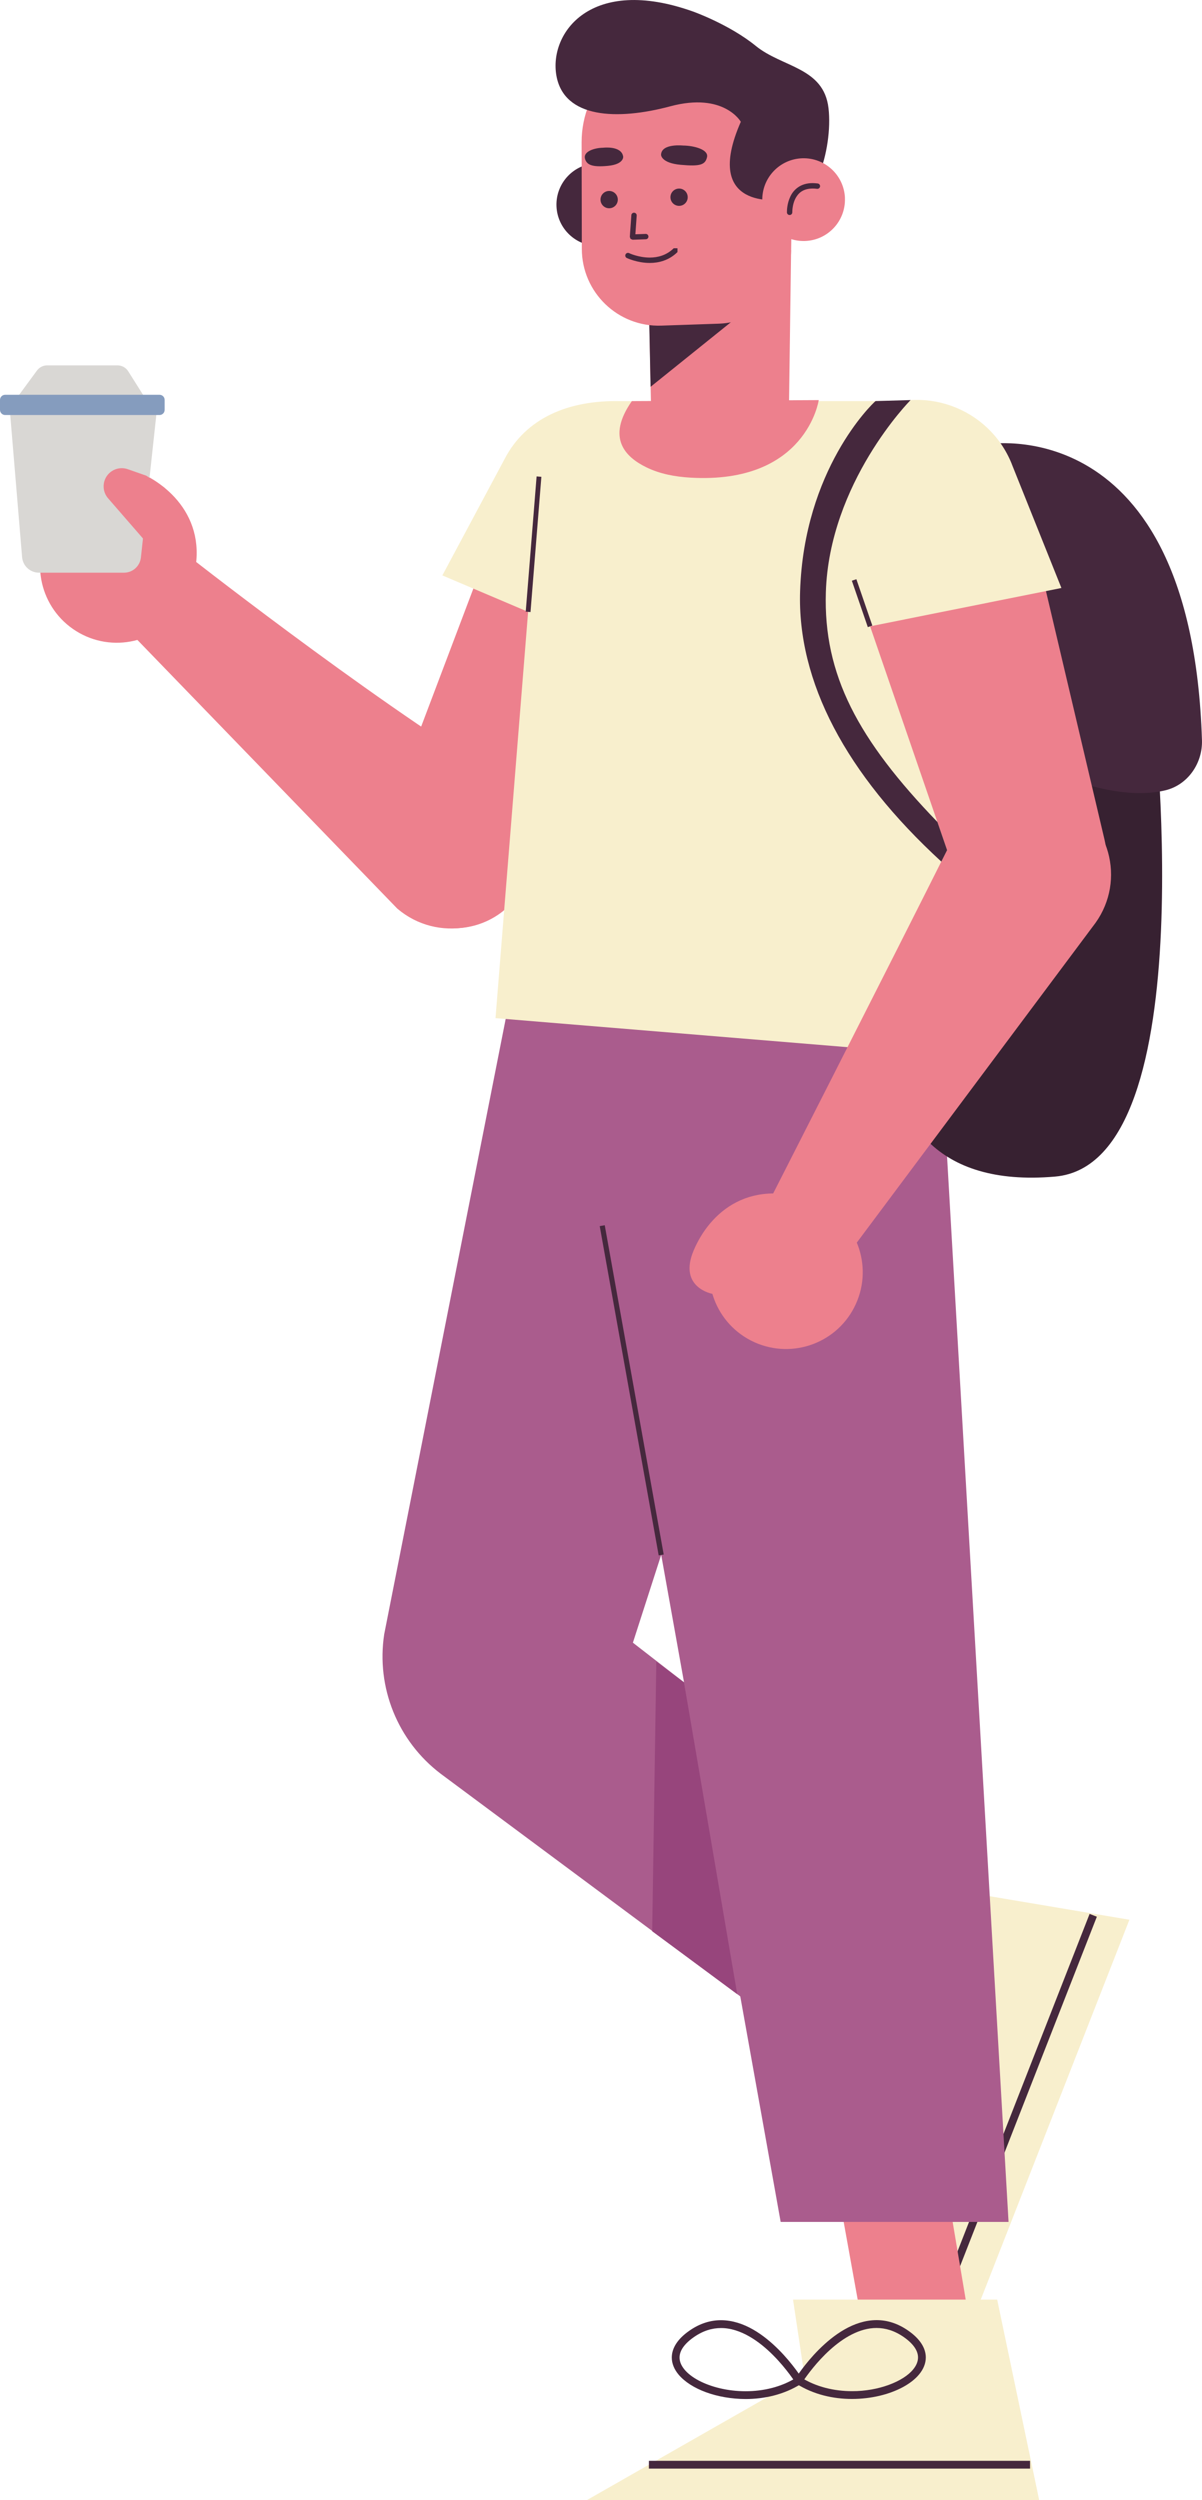 <?xml version="1.0" encoding="UTF-8" standalone="no"?>
<svg
   xmlns:dc="http://purl.org/dc/elements/1.1/"
   xmlns:cc="http://creativecommons.org/ns#"
   xmlns:rdf="http://www.w3.org/1999/02/22-rdf-syntax-ns#"
   xmlns:svg="http://www.w3.org/2000/svg"
   xmlns="http://www.w3.org/2000/svg"
   xmlns:sodipodi="http://sodipodi.sourceforge.net/DTD/sodipodi-0.dtd"
   xmlns:inkscape="http://www.inkscape.org/namespaces/inkscape"
   width="33.515mm"
   height="69.673mm"
   viewBox="0 0 33.515 69.673"
   version="1.1"
   id="svg2422"
   inkscape:version="1.0.1 (3bc2e813f5, 2020-09-07)"
   sodipodi:docname="student-coffee-male.svg">
  <defs
     id="defs2416" />
  <sodipodi:namedview
     id="base"
     pagecolor="#ffffff"
     bordercolor="#666666"
     borderopacity="1.0"
     inkscape:pageopacity="0.0"
     inkscape:pageshadow="2"
     inkscape:zoom="0.35"
     inkscape:cx="-353.8075"
     inkscape:cy="563.09412"
     inkscape:document-units="mm"
     inkscape:current-layer="layer1"
     inkscape:document-rotation="0"
     showgrid="false"
     fit-margin-top="0"
     fit-margin-left="0"
     fit-margin-right="0"
     fit-margin-bottom="0"
     inkscape:pagecheckerboard="true"
     showborder="false"
     inkscape:window-width="1346"
     inkscape:window-height="1080"
     inkscape:window-x="182"
     inkscape:window-y="97"
     inkscape:window-maximized="0" />
  <g
     inkscape:label="Layer 1"
     inkscape:groupmode="layer"
     id="layer1"
     transform="translate(-199.445,0.819)">
    <path
       d="m 221.086,54.803 3.215,0.633 1.096,-2.8 -3.371,-0.707 -0.941,2.873"
       style="fill:#ed808d;fill-opacity:1;fill-rule:nonzero;stroke:none;stroke-width:0.035"
       id="path476" />
    <path
       d="m 223.232,57.035 2.075,-5.301 5.629,0.947 -4.597,11.742 -1.009,-6.909 -2.098,-0.478"
       style="fill:#f8efcd;fill-opacity:1;fill-rule:nonzero;stroke:none;stroke-width:0.035"
       id="path478" />
    <path
       d="m 226.153,62.493 3.875,-9.896 -0.202,-0.079 -3.875,9.896"
       style="fill:#45283d;fill-opacity:1;fill-rule:nonzero;stroke:none;stroke-width:0.035"
       id="path480" />
    <path
       d="m 225.394,57.708 -0.02,-0.107 c -0.006,0.001 -0.6,0.111 -1.204,0.415 -0.302,0.152 -0.607,0.353 -0.841,0.62 -0.234,0.266 -0.394,0.602 -0.394,1.005 0,0.131 0.017,0.268 0.052,0.411 0.062,0.253 0.159,0.442 0.29,0.571 0.13,0.13 0.295,0.193 0.464,0.192 0.42,-0.005 0.855,-0.341 1.204,-0.827 0.346,-0.489 0.6,-1.141 0.6,-1.819 0,-0.16 -0.014,-0.321 -0.045,-0.482 l -0.021,-0.106 -0.106,0.02 0.02,0.107 -0.107,0.02 c 0.028,0.146 0.041,0.294 0.041,0.441 3.5e-4,0.622 -0.237,1.238 -0.56,1.693 -0.321,0.458 -0.733,0.741 -1.027,0.735 -0.119,-7.94e-4 -0.219,-0.038 -0.312,-0.129 -0.092,-0.091 -0.176,-0.242 -0.232,-0.468 -0.031,-0.128 -0.045,-0.247 -0.045,-0.36 3.4e-4,-0.345 0.133,-0.625 0.34,-0.862 0.31,-0.355 0.792,-0.601 1.196,-0.753 0.202,-0.076 0.384,-0.129 0.515,-0.163 0.066,-0.017 0.119,-0.029 0.155,-0.037 0.036,-0.008 0.055,-0.011 0.055,-0.012 l -0.02,-0.107 -0.107,0.02 0.107,-0.02"
       style="fill:#45283d;fill-opacity:1;fill-rule:nonzero;stroke:none;stroke-width:0.035"
       id="path482" />
    <path
       d="m 225.394,57.708 0.087,-0.065 -0.031,-0.044 c -0.146,-0.204 -0.728,-1.105 -0.725,-1.922 0.002,-0.435 0.151,-0.835 0.613,-1.143 0.203,-0.134 0.373,-0.187 0.505,-0.187 0.183,0.002 0.313,0.091 0.417,0.268 0.102,0.176 0.161,0.439 0.16,0.741 0.001,0.75 -0.355,1.725 -1.091,2.264 l 0.064,0.087 0.087,-0.065 -0.087,0.065 0.064,0.088 c 0.808,-0.598 1.178,-1.626 1.18,-2.439 -2.6e-4,-0.329 -0.06,-0.625 -0.189,-0.849 -0.126,-0.224 -0.339,-0.379 -0.605,-0.377 -0.19,0 -0.398,0.073 -0.625,0.223 -0.525,0.344 -0.714,0.839 -0.711,1.324 0.001,0.523 0.202,1.042 0.4,1.435 0.199,0.392 0.396,0.657 0.399,0.661 l 0.065,0.086 0.087,-0.064 -0.064,-0.088"
       style="fill:#45283d;fill-opacity:1;fill-rule:nonzero;stroke:none;stroke-width:0.035"
       id="path484" />
    <path
       d="m 213.62,27.197 -3.462,17.525 c -0.228,1.487 0.376,2.98 1.574,3.89 l 11.12,8.26 -0.206,-7.606 -5.554,-4.306 5.715,-17.728 -9.188,-0.036"
       style="fill:#aa5c8d;fill-opacity:1;fill-rule:nonzero;stroke:none;stroke-width:0.035"
       id="path486" />
    <path
       d="m 218.517,46.065 1.484,8.69 -2.371,-1.753 0.115,-7.514 0.771,0.577"
       style="fill:#97457c;fill-opacity:1;fill-rule:nonzero;stroke:none;stroke-width:0.035"
       id="path488" />
    <path
       d="m 222.852,60.455 0.582,3.225 h 3.007 l -0.571,-3.396 -3.019,0.171"
       style="fill:#ed808d;fill-opacity:1;fill-rule:nonzero;stroke:none;stroke-width:0.035"
       id="path490" />
    <path
       d="m 221.556,63.267 h 5.693 l 1.171,5.587 h -12.61 l 6.066,-3.459 -0.319,-2.128"
       style="fill:#f8efcd;fill-opacity:1;fill-rule:nonzero;stroke:none;stroke-width:0.035"
       id="path492" />
    <path
       d="M 217.538,67.977 H 228.166 V 67.76 H 217.538 Z"
       style="fill:#45283d;fill-opacity:1;fill-rule:nonzero;stroke:none;stroke-width:0.035"
       id="path494" />
    <path
       d="m 221.718,65.526 0.092,-0.057 c -0.003,-0.004 -0.251,-0.404 -0.654,-0.808 -0.403,-0.402 -0.963,-0.818 -1.607,-0.82 -0.291,-5.3e-4 -0.595,0.089 -0.891,0.299 -0.321,0.225 -0.481,0.48 -0.482,0.741 0,0.172 0.071,0.333 0.186,0.472 0.346,0.414 1.081,0.682 1.872,0.685 0.522,0 1.071,-0.122 1.542,-0.419 l 0.091,-0.057 -0.057,-0.092 -0.092,0.057 -0.058,-0.092 c -0.429,0.271 -0.937,0.386 -1.426,0.386 -0.494,2.65e-4 -0.966,-0.118 -1.307,-0.299 -0.17,-0.09 -0.307,-0.196 -0.398,-0.307 -0.091,-0.111 -0.136,-0.222 -0.136,-0.333 0,-0.165 0.1,-0.358 0.39,-0.563 0.265,-0.187 0.519,-0.259 0.766,-0.259 0.543,-0.002 1.069,0.37 1.453,0.757 0.192,0.192 0.349,0.386 0.457,0.53 0.054,0.072 0.096,0.133 0.125,0.174 0.028,0.042 0.042,0.064 0.042,0.065 l 0.092,-0.058 -0.058,-0.092 0.058,0.092"
       style="fill:#45283d;fill-opacity:1;fill-rule:nonzero;stroke:none;stroke-width:0.035"
       id="path496" />
    <path
       d="m 221.718,65.526 0.092,0.058 c 0,-2.64e-4 0.014,-0.023 0.042,-0.065 0.099,-0.146 0.367,-0.518 0.732,-0.848 0.366,-0.332 0.827,-0.615 1.302,-0.613 0.247,2.65e-4 0.502,0.073 0.767,0.259 0.289,0.205 0.39,0.399 0.389,0.563 0,0.111 -0.045,0.223 -0.136,0.333 -0.271,0.335 -0.964,0.609 -1.704,0.606 -0.489,0 -0.998,-0.115 -1.427,-0.386 l -0.058,0.092 0.092,0.058 -0.092,-0.058 -0.058,0.092 c 0.471,0.297 1.02,0.419 1.542,0.419 0.528,-2.64e-4 1.03,-0.123 1.408,-0.324 0.189,-0.101 0.349,-0.221 0.464,-0.361 0.115,-0.139 0.186,-0.3 0.186,-0.472 -3.4e-4,-0.26 -0.161,-0.516 -0.482,-0.741 -0.297,-0.21 -0.601,-0.3 -0.892,-0.299 -0.644,0.003 -1.203,0.418 -1.607,0.82 -0.403,0.404 -0.652,0.803 -0.654,0.808 l -0.057,0.092 0.091,0.057 0.058,-0.092"
       style="fill:#45283d;fill-opacity:1;fill-rule:nonzero;stroke:none;stroke-width:0.035"
       id="path498" />
    <path
       d="m 225.608,27.197 1.958,33.905 h -6.354 l -6.075,-33.905 h 10.471"
       style="fill:#aa5c8d;fill-opacity:1;fill-rule:nonzero;stroke:none;stroke-width:0.035"
       id="path500" />
    <path
       d="m 217.951,42.503 -1.644,-9.177 -0.14,0.025 1.644,9.177"
       style="fill:#45283d;fill-opacity:1;fill-rule:nonzero;stroke:none;stroke-width:0.035"
       id="path502" />
    <path
       d="m 231.575,18.568 c 0,0 1.546,13.037 -2.714,13.403 -6.747,0.581 -4.264,-7.675 -4.264,-7.675 l 1.163,-7.21 5.814,1.482"
       style="fill:#372131;fill-opacity:1;fill-rule:nonzero;stroke:none;stroke-width:0.035"
       id="path504" />
    <path
       d="m 226.924,11.566 c 0,0 5.741,-1.041 6.035,8.242 0.021,0.646 -0.397,1.25 -1.025,1.399 -0.785,0.186 -2.103,0.098 -4.235,-0.998 l -0.775,-8.643"
       style="fill:#45283d;fill-opacity:1;fill-rule:nonzero;stroke:none;stroke-width:0.035"
       id="path506" />
    <path
       d="m 213.239,20.761 c -3.639,-2.229 -8.726,-6.231 -8.726,-6.231 l -1.904,1.796 7.913,8.176 c 1.119,0.954 2.832,0.64 3.538,-0.65 v -3.44e-4 c 0.594,-1.085 0.234,-2.444 -0.822,-3.091"
       style="fill:#ed808d;fill-opacity:1;fill-rule:nonzero;stroke:none;stroke-width:0.035"
       id="path508" />
    <path
       d="m 201.566,16.767 c 1.001,0.627 2.322,0.324 2.949,-0.677 0.628,-1.001 0.325,-2.322 -0.677,-2.949 -1.001,-0.628 -2.321,-0.324 -2.949,0.677 -0.628,1.001 -0.325,2.321 0.677,2.949"
       style="fill:#ed808d;fill-opacity:1;fill-rule:nonzero;stroke:none;stroke-width:0.035"
       id="path510" />
    <path
       d="m 202.277,12.858 c 0,0 0.252,-0.942 1.246,-0.421 0.994,0.521 1.99,1.744 0.993,3.652 l -2.238,-3.231"
       style="fill:#ed808d;fill-opacity:1;fill-rule:nonzero;stroke:none;stroke-width:0.035"
       id="path512" />
    <path
       d="m 199.772,10.465 0.703,-0.957 c 0.067,-0.091 0.173,-0.145 0.286,-0.145 h 1.96 c 0.122,0 0.235,0.062 0.3,0.166 l 0.59,0.936 h -3.839"
       style="fill:#d9d7d4;fill-opacity:1;fill-rule:nonzero;stroke:none;stroke-width:0.035"
       id="path514" />
    <path
       d="m 199.721,10.633 0.34,4.074 c 0.02,0.246 0.225,0.434 0.471,0.434 h 2.371 c 0.242,0 0.444,-0.182 0.471,-0.423 l 0.442,-4.086 h -4.095"
       style="fill:#d9d7d4;fill-opacity:1;fill-rule:nonzero;stroke:none;stroke-width:0.035"
       id="path516" />
    <path
       d="m 203.893,10.183 h -4.305 c -0.079,0 -0.143,0.064 -0.143,0.143 v 0.277 c 0,0.079 0.064,0.144 0.143,0.144 h 4.305 c 0.079,0 0.143,-0.064 0.143,-0.144 V 10.326 c 0,-0.079 -0.064,-0.143 -0.143,-0.143"
       style="fill:#859cbe;fill-opacity:1;fill-rule:nonzero;stroke:none;stroke-width:0.035"
       id="path518" />
    <path
       d="m 203.522,12.437 -0.514,-0.18 c -0.273,-0.096 -0.571,0.056 -0.653,0.334 -0.049,0.166 -0.011,0.346 0.103,0.476 l 1.357,1.562 0.22,-1.852 -0.514,-0.341"
       style="fill:#ed808d;fill-opacity:1;fill-rule:nonzero;stroke:none;stroke-width:0.035"
       id="path520" />
    <path
       d="m 218.097,15.728 -4.045,8.128 c -0.452,0.908 -1.5,1.381 -2.494,1.126 -1.211,-0.311 -1.878,-1.57 -1.441,-2.723 l 3.191,-8.431 4.79,1.9"
       style="fill:#ed808d;fill-opacity:1;fill-rule:nonzero;stroke:none;stroke-width:0.035"
       id="path522" />
    <path
       d="m 218.753,14.153 -1.143,3.54 -5.831,-2.476 1.743,-3.258 c 0.579,-1.107 1.751,-1.64 3.247,-1.598 l -0.206,0.119 c 1.688,0.313 2.717,2.039 2.19,3.673"
       style="fill:#f8efcd;fill-opacity:1;fill-rule:nonzero;stroke:none;stroke-width:0.035"
       id="path524" />
    <path
       d="m 216.769,10.361 7.998,-0.003 c 1.179,0 0.2,0.893 0.325,2.065 l 1.234,16.209 -13.065,-1.077 1.212,-15.092 c 0.105,-1.19 1.101,-2.103 2.296,-2.103"
       style="fill:#f8efcd;fill-opacity:1;fill-rule:nonzero;stroke:none;stroke-width:0.035"
       id="path526" />
    <path
       d="m 214.237,16.238 0.303,-3.769 -0.133,-0.011 -0.303,3.769"
       style="fill:#45283d;fill-opacity:1;fill-rule:nonzero;stroke:none;stroke-width:0.035"
       id="path528" />
    <path
       d="m 228.159,13.744 2.083,8.837 c 0.233,0.987 -0.271,2.021 -1.198,2.46 -1.13,0.536 -2.448,-0.007 -2.849,-1.172 l -2.934,-8.525 4.898,-1.599"
       style="fill:#ed808d;fill-opacity:1;fill-rule:nonzero;stroke:none;stroke-width:0.035"
       id="path530" />
    <path
       d="m 227.656,12.114 1.384,3.453 -6.158,1.234 -0.651,-3.032 c -0.262,-1.222 0.303,-2.471 1.394,-3.081 1.499,-0.838 3.393,-0.169 4.032,1.426"
       style="fill:#f8efcd;fill-opacity:1;fill-rule:nonzero;stroke:none;stroke-width:0.035"
       id="path532" />
    <path
       d="m 223.768,16.615 -0.445,-1.293 -0.126,0.043 0.445,1.293"
       style="fill:#45283d;fill-opacity:1;fill-rule:nonzero;stroke:none;stroke-width:0.035"
       id="path534" />
    <path
       d="m 226.032,22.513 c -1.911,3.816 -5.247,10.355 -5.247,10.355 l 1.952,1.743 7.254,-9.711 c 0.855,-1.196 0.396,-2.876 -0.949,-3.47 -1.132,-0.5 -2.456,-0.024 -3.01,1.082"
       style="fill:#ed808d;fill-opacity:1;fill-rule:nonzero;stroke:none;stroke-width:0.035"
       id="path536" />
    <path
       d="m 223.264,35.613 c 0.54,-1.051 0.125,-2.341 -0.926,-2.88 -1.051,-0.54 -2.341,-0.125 -2.88,0.926 -0.54,1.051 -0.126,2.341 0.926,2.881 1.051,0.539 2.341,0.125 2.88,-0.926"
       style="fill:#ed808d;fill-opacity:1;fill-rule:nonzero;stroke:none;stroke-width:0.035"
       id="path538" />
    <path
       d="m 219.31,35.239 c 0,0 -0.96,-0.17 -0.526,-1.205 0.435,-1.035 1.568,-2.131 3.555,-1.301 l -3.029,2.506"
       style="fill:#ed808d;fill-opacity:1;fill-rule:nonzero;stroke:none;stroke-width:0.035"
       id="path540" />
    <path
       d="m 225.692,23.193 c -2.664,-2.445 -4.02,-5.014 -3.938,-7.537 0.109,-3.383 1.994,-5.209 2.104,-5.298 l 0.978,-0.028 c -0.024,0.02 -2.27,2.306 -2.364,5.357 -0.071,2.302 0.895,4.106 3.111,6.402 l 0.27,0.784 -0.161,0.319"
       style="fill:#45283d;fill-opacity:1;fill-rule:nonzero;stroke:none;stroke-width:0.035"
       id="path542" />
    <path
       d="m 217.265,4.843 c 0.022,0.636 -0.476,1.17 -1.112,1.192 -0.636,0.022 -1.17,-0.476 -1.192,-1.112 -0.022,-0.636 0.476,-1.17 1.113,-1.192 0.636,-0.022 1.17,0.476 1.192,1.112"
       style="fill:#45283d;fill-opacity:1;fill-rule:nonzero;stroke:none;stroke-width:0.035"
       id="path544" />
    <path
       d="m 217.519,6.628 0.083,4.109 c 0.03,1.156 0.826,1.215 1.962,1.175 0.971,-0.034 1.792,-0.346 1.879,-1.313 l 0.06,-4.447 -3.985,0.476"
       style="fill:#ed808d;fill-opacity:1;fill-rule:nonzero;stroke:none;stroke-width:0.035"
       id="path546" />
    <path
       d="m 217.585,9.961 3.007,-2.418 -3.056,0.068 z"
       style="fill:#45283d;fill-opacity:1;fill-rule:nonzero;stroke:none;stroke-width:0.035"
       id="path548" />
    <path
       d="m 219.495,8.201 -1.611,0.055 c -1.21,0.042 -2.214,-0.926 -2.216,-2.137 l -0.006,-2.971 c -0.002,-1.517 1.199,-2.763 2.715,-2.816 1.552,-0.054 3.126,1.152 3.18,2.704 l -0.053,3.116 c -0.017,1.109 -0.901,2.01 -2.009,2.049"
       style="fill:#ed808d;fill-opacity:1;fill-rule:nonzero;stroke:none;stroke-width:0.035"
       id="path550" />
    <path
       d="m 221.198,4.744 c 0,0 -2.194,0.323 -1.097,-2.169 0,0 -0.47,-0.831 -1.964,-0.432 -1.493,0.399 -2.968,0.334 -3.178,-0.854 -0.21,-1.188 0.96,-2.803 3.812,-1.786 0,0 1.01,0.358 1.749,0.959 0.739,0.601 1.893,0.593 2.026,1.733 0.132,1.13 -0.423,3.04 -1.348,2.55"
       style="fill:#45283d;fill-opacity:1;fill-rule:nonzero;stroke:none;stroke-width:0.035"
       id="path552" />
    <path
       d="m 223.004,4.705 c 0.022,0.636 -0.476,1.17 -1.112,1.192 -0.636,0.022 -1.17,-0.476 -1.192,-1.113 -0.022,-0.636 0.476,-1.17 1.113,-1.192 0.636,-0.022 1.17,0.476 1.192,1.113"
       style="fill:#ed808d;fill-opacity:1;fill-rule:nonzero;stroke:none;stroke-width:0.035"
       id="path554" />
    <path
       d="m 221.537,5.098 -3.4e-4,-0.008 c -3.5e-4,-0.039 0.006,-0.213 0.081,-0.366 0.078,-0.153 0.204,-0.286 0.486,-0.289 0.038,0 0.079,0.002 0.123,0.008 0.041,0.005 0.078,-0.024 0.084,-0.065 0.005,-0.041 -0.024,-0.079 -0.065,-0.084 -0.05,-0.006 -0.097,-0.01 -0.142,-0.01 -0.338,-0.002 -0.533,0.184 -0.621,0.373 -0.091,0.189 -0.096,0.38 -0.096,0.431 v 0.013 c 0.002,0.042 0.036,0.074 0.078,0.072 0.041,-0.001 0.074,-0.036 0.072,-0.078"
       style="fill:#45283d;fill-opacity:1;fill-rule:nonzero;stroke:none;stroke-width:0.035"
       id="path556" />
    <path
       d="m 217.049,5.178 -0.043,0.604 0.021,0.057 0.056,0.023 0.37,-0.013 c 0.041,-0.001 0.074,-0.036 0.072,-0.077 -0.002,-0.042 -0.036,-0.074 -0.078,-0.072 l -0.286,0.01 0.037,-0.521 c 0.003,-0.041 -0.028,-0.077 -0.07,-0.08 -0.041,-0.003 -0.077,0.028 -0.08,0.069"
       style="fill:#45283d;fill-opacity:1;fill-rule:nonzero;stroke:none;stroke-width:0.035"
       id="path558" />
    <path
       d="m 216.671,4.736 c 0.005,0.133 -0.1,0.245 -0.233,0.249 -0.133,0.005 -0.245,-0.1 -0.249,-0.233 -0.005,-0.133 0.1,-0.245 0.233,-0.249 0.133,-0.005 0.245,0.1 0.249,0.233"
       style="fill:#45283d;fill-opacity:1;fill-rule:nonzero;stroke:none;stroke-width:0.035"
       id="path560" />
    <path
       d="m 218.62,4.669 c 0.005,0.133 -0.1,0.245 -0.232,0.249 -0.133,0.005 -0.245,-0.099 -0.249,-0.233 -0.005,-0.133 0.1,-0.244 0.232,-0.249 0.133,-0.005 0.245,0.099 0.249,0.233"
       style="fill:#45283d;fill-opacity:1;fill-rule:nonzero;stroke:none;stroke-width:0.035"
       id="path562" />
    <path
       d="m 218.505,3.238 c 0,0 -0.625,-0.072 -0.628,0.261 0,0 0.003,0.226 0.548,0.275 0.545,0.05 0.686,-0.002 0.734,-0.214 0.048,-0.211 -0.361,-0.318 -0.654,-0.323"
       style="fill:#45283d;fill-opacity:1;fill-rule:nonzero;stroke:none;stroke-width:0.035"
       id="path564" />
    <path
       d="m 216.261,3.298 c 0,0 0.515,-0.065 0.56,0.249 0,0 0.026,0.212 -0.424,0.256 -0.451,0.044 -0.598,-0.032 -0.642,-0.204 -0.05,-0.195 0.262,-0.298 0.507,-0.301"
       style="fill:#45283d;fill-opacity:1;fill-rule:nonzero;stroke:none;stroke-width:0.035"
       id="path566" />
    <path
       d="m 216.921,6.371 c 0.006,0.002 0.288,0.138 0.642,0.138 0.247,3.439e-4 0.534,-0.069 0.772,-0.303 l 7.1e-4,-0.106 -0.106,-7.143e-4 c -0.204,0.2 -0.445,0.259 -0.666,0.26 -0.158,0 -0.304,-0.031 -0.409,-0.062 -0.053,-0.016 -0.096,-0.031 -0.125,-0.043 l -0.043,-0.019 c -0.037,-0.018 -0.082,-0.002 -0.1,0.036 -0.018,0.037 -0.002,0.082 0.035,0.1"
       style="fill:#45283d;fill-opacity:1;fill-rule:nonzero;stroke:none;stroke-width:0.035"
       id="path568" />
    <path
       d="m 217.063,10.359 5.211,-0.028 c 0,0 -0.343,2.35 -3.58,2.161 -0.422,-0.025 -0.845,-0.101 -1.225,-0.287 -0.587,-0.286 -1.127,-0.817 -0.406,-1.846"
       style="fill:#ed808d;fill-opacity:1;fill-rule:nonzero;stroke:none;stroke-width:0.035"
       id="path570" />
  </g>
</svg>
